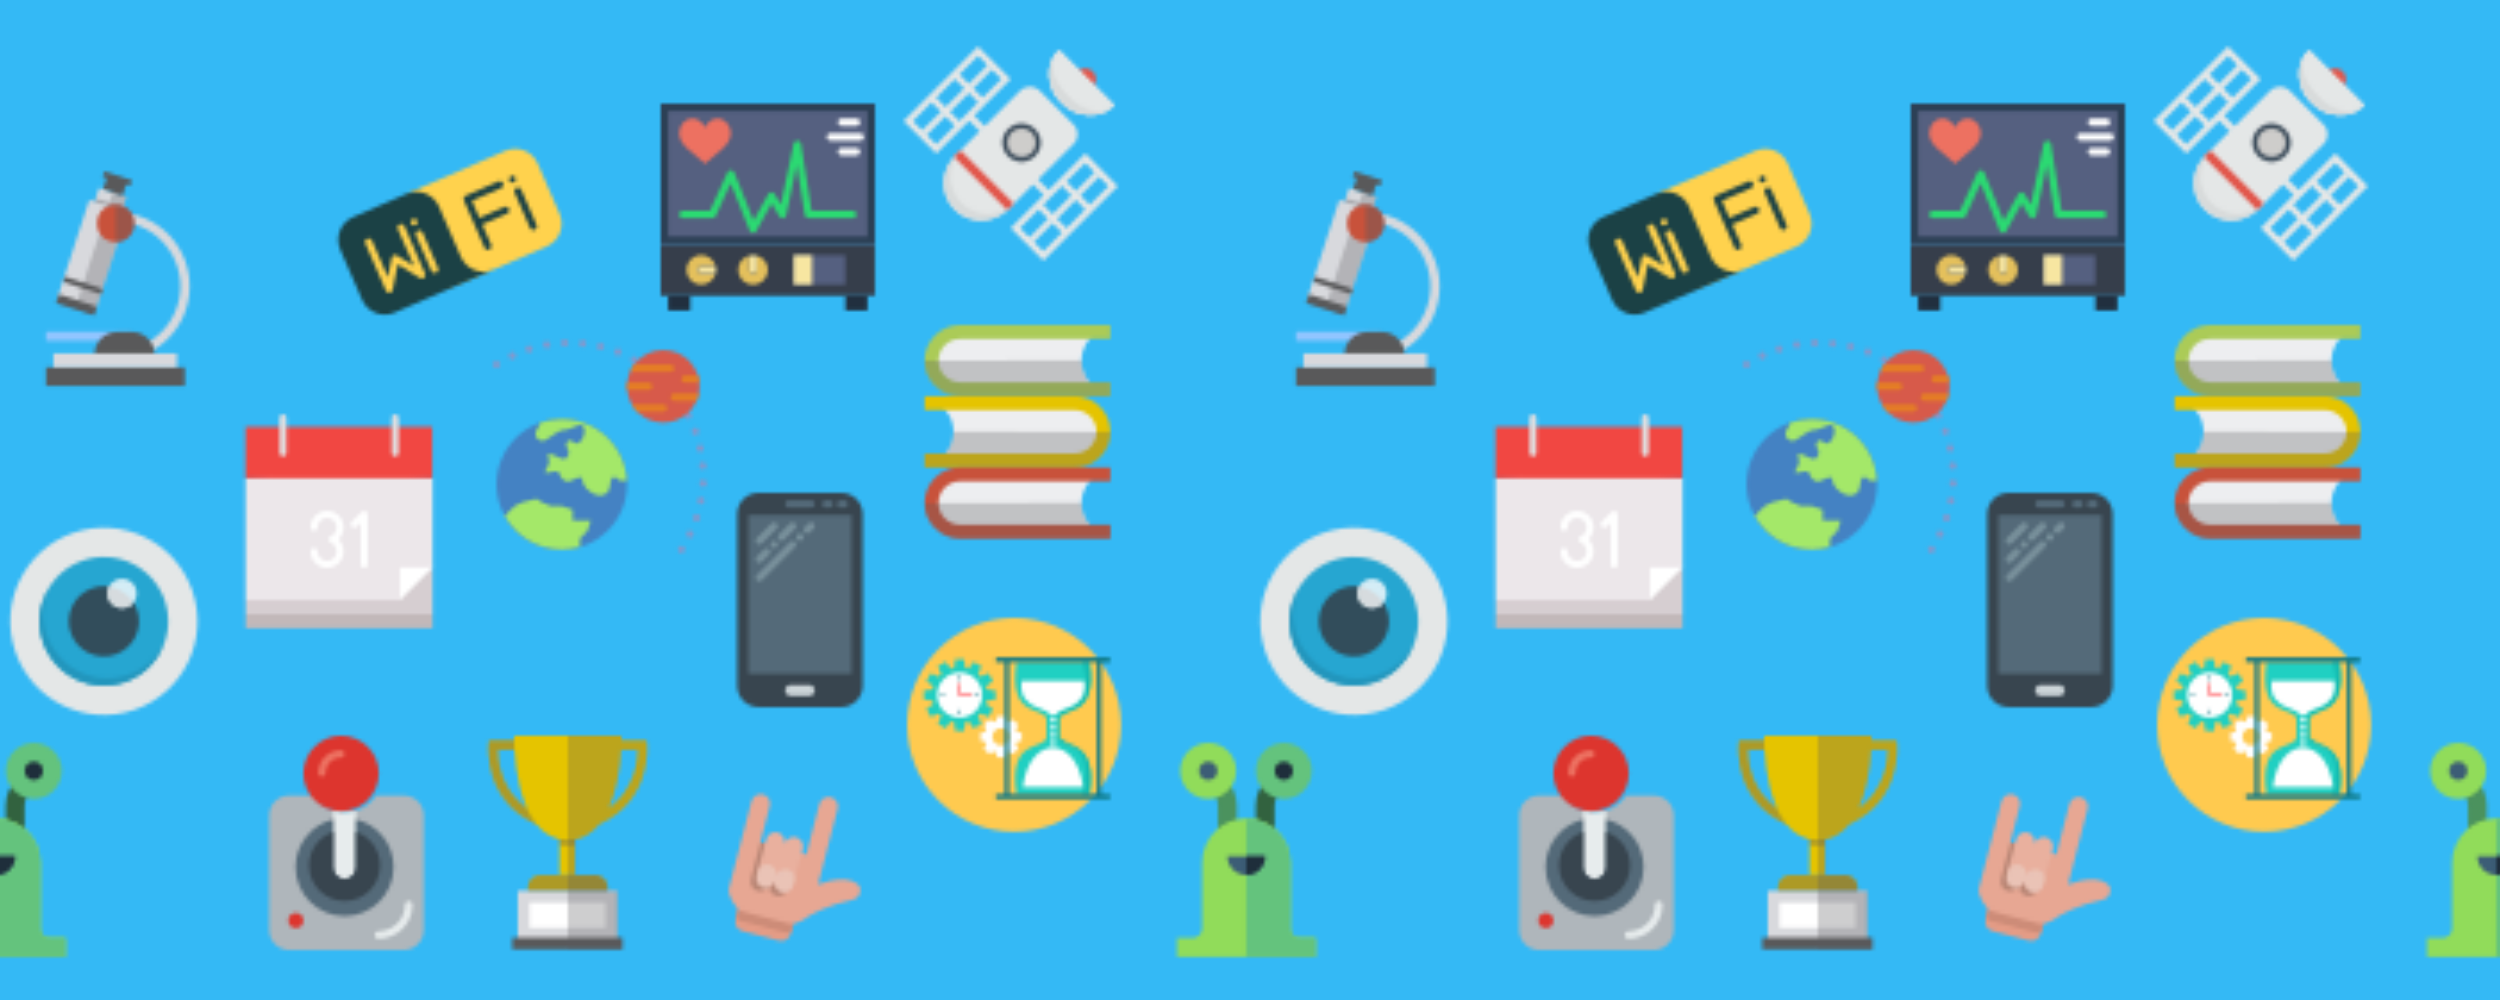 <svg xmlns="http://www.w3.org/2000/svg" xmlns:xlink="http://www.w3.org/1999/xlink" xmlns:fi="http://pattern.flaticon.com/" x="0" y="0" width="700" height="280" viewBox="0 0 700 280"><rect x="0px" y="0px" width="100%" height="100%" opacity="1" fill="#34b9f5"/><defs><g transform="matrix(0.108 -0.047 0.047 0.108 86.304 49.271)" id="L1_0"><path d="M453.268,132.198h-256v244.622l117.464,2.981h138.536c32.438,0,58.732-26.294,58.732-58.732V190.93  C512,158.492,485.706,132.198,453.268,132.198z" fill="#ffd24d"/><g><path d="M314.732,379.802h-256C26.294,379.802,0,353.508,0,321.07V190.93   c0-32.438,26.294-58.732,58.732-58.732h138.536c32.438,0,58.732,26.294,58.732,58.732V321.07   C256,353.508,282.294,379.802,314.732,379.802z" fill="#1b4145"/><path d="M409.21,192.361l-84.431,0.013c-4.713,0.001-8.532,3.821-8.532,8.533v122.753   c0,4.714,3.82,8.533,8.533,8.533c4.714,0,8.533-3.82,8.533-8.533V270.81l64.526-0.041c4.713-0.003,8.531-3.825,8.528-8.539   c-0.003-4.712-3.822-8.528-8.533-8.528c-0.006,0-64.52,0.041-64.52,0.041V209.44l75.899-0.011c4.714-0.001,8.533-3.822,8.532-8.534   C417.743,196.18,413.922,192.36,409.21,192.361z" fill="#1b4145"/><path d="M442.747,332.192c-4.714,0-8.533-3.82-8.533-8.533v-91.733c0-4.714,3.82-8.533,8.533-8.533   s8.533,3.82,8.533,8.533v91.733C451.28,328.372,447.46,332.192,442.747,332.192z" fill="#1b4145"/><circle cx="442" cy="201" r="8" fill="#1b4145"/></g><g><path d="M187.053,332.192c-4.713,0-8.533-3.82-8.533-8.533v-91.733c0-4.714,3.821-8.533,8.533-8.533   c4.713,0,8.533,3.82,8.533,8.533v91.733C195.586,328.372,191.766,332.192,187.053,332.192z" fill="#ffd24d"/><circle cx="187" cy="201" r="8" fill="#ffd24d"/><path d="M69.086,332.192c-0.844,0-1.696-0.125-2.534-0.386c-3.568-1.11-6-4.412-6-8.149V201.24   c0-4.714,3.821-8.533,8.533-8.533c4.713,0,8.533,3.82,8.533,8.533v94.975l26.586-38.618c1.591-2.311,4.217-3.692,7.022-3.694   c2.809,0,5.434,1.377,7.028,3.684l26.728,38.7v-95.391c0-4.714,3.821-8.533,8.533-8.533c4.713,0,8.533,3.82,8.533,8.533v122.763   c0,3.734-2.428,7.036-5.994,8.146c-3.568,1.113-7.44-0.224-9.562-3.297l-35.249-51.04l-35.13,51.03   C74.493,330.853,71.84,332.192,69.086,332.192z" fill="#ffd24d"/></g></g><g transform="matrix(0.117 0 0 0.117 65 116)" id="L1_4"><path d="M32.175,478.426 32.175,512 479.825,512 479.825,478.426 256,444.852z" fill="#c2b8b9"/><path d="M32.175,444.852 32.175,478.426 479.825,478.426 479.825,366.514z" fill="#d6ced1"/><path d="M479.825,153.88 479.825,366.514 423.869,388.896 401.486,444.852 32.175,444.852   32.175,153.88 256,120.306z" fill="#ece7ea"/><rect x="32px" y="30px" width="447px" height="123px" fill="#f14742"/><g><path d="M315.966,367.633c-4.635,0-8.393-3.757-8.393-8.393v-99.484l-9.621,9.621   c-3.278,3.277-8.593,3.277-11.869,0c-3.278-3.279-3.278-8.593,0-11.871l23.949-23.948c2.401-2.402,6.012-3.117,9.147-1.819   c3.137,1.298,5.182,4.36,5.182,7.754V359.24C324.36,363.876,320.603,367.633,315.966,367.633z" fill="#ffffff"/><path d="M227.238,367.633c-21.835,0-39.599-17.764-39.599-39.599c0-4.637,3.758-8.393,8.393-8.393   s8.393,3.757,8.393,8.393c0,12.578,10.233,22.812,22.812,22.812c12.578,0,22.811-10.234,22.811-22.812   c0-9.121-5.415-17.349-13.798-20.96c-3.079-1.326-5.073-4.357-5.073-7.709s1.994-6.382,5.073-7.709   c8.381-3.611,13.798-11.838,13.798-20.96c0-12.578-10.233-22.812-22.811-22.812c-12.579,0-22.812,10.234-22.812,22.812   c0,4.637-3.758,8.393-8.393,8.393s-8.393-3.757-8.393-8.393c0-21.835,17.764-39.599,39.599-39.599   c21.834,0,39.598,17.764,39.598,39.599c0,11.041-4.572,21.328-12.272,28.668c7.701,7.34,12.272,17.626,12.272,28.668   C266.838,349.869,249.074,367.633,227.238,367.633z" fill="#ffffff"/></g><g><path d="M390.295,100.721c-4.635,0-8.393-3.757-8.393-8.393V8.393c0-4.637,3.758-8.393,8.393-8.393   c4.635,0,8.393,3.757,8.393,8.393v83.934C398.689,96.964,394.931,100.721,390.295,100.721z" fill="#e1dfe0"/><path d="M121.705,100.721c-4.635,0-8.393-3.757-8.393-8.393V8.393c0-4.637,3.758-8.393,8.393-8.393   c4.635,0,8.393,3.757,8.393,8.393v83.934C130.098,96.964,126.34,100.721,121.705,100.721z" fill="#e1dfe0"/></g><path d="M479.825,366.514 401.486,444.852 401.486,366.514z" fill="#ffffff"/></g><g transform="matrix(0.117 0 0 0.117 254 173)" id="L1_10"><path d="M256,0c141.385,0,256,114.615,256,256S397.385,512,256,512S0,397.385,0,256S114.615,0,256,0z" fill="#ffca4f"/><path d="M261.739,106.253c-20.656,138.295,67.516,103.485,71.873,136.858v42.175  c-4.357,33.375-92.529-1.435-71.873,136.861h87.364h87.367c20.654-138.295-67.521-103.485-71.873-136.861v-42.175  c4.352-33.372,92.526,1.437,71.873-136.858h-87.367H261.739z" fill="#20d0c2"/><path d="M364.6,261.364v-18.253c4.352-33.372,92.526,1.437,71.873-136.858h-17.815  c0,0,36.483,94.182-39.12,114.033c-20.318,5.335-18.204,19.759-18.188,41.079v0.926c-0.042,21.115-2.007,35.773,18.188,41.071  c75.603,19.851,39.12,118.785,39.12,118.785h17.815c20.654-138.295-67.521-108.236-71.873-141.611V262.29V261.364z" fill="#15bdb1"/><g><path d="M274.033,150.833c-2.597,25.291,0.698,39.146,20.055,54.296   c14.739,11.539,36.536,12.189,48.992,26.631c4.018,2.982,8.032,2.841,12.05,0c12.457-14.442,34.251-15.093,48.992-26.634   c19.358-15.15,22.65-29.005,20.053-54.296H274.033V150.833z M349.368,238.541L349.368,238.541c3.447,0,6.243,2.796,6.243,6.243   c0,3.447-2.796,6.24-6.243,6.24s-6.24-2.796-6.24-6.24C343.128,241.337,345.924,238.541,349.368,238.541z M349.368,293.003   L349.368,293.003c3.447,0,6.243,2.796,6.243,6.243c0,3.444-2.796,6.24-6.243,6.24s-6.24-2.796-6.24-6.24   C343.128,295.799,345.924,293.003,349.368,293.003z M349.368,274.849L349.368,274.849c3.447,0,6.243,2.796,6.243,6.24   c0,3.447-2.796,6.243-6.243,6.243s-6.24-2.796-6.24-6.243S345.924,274.849,349.368,274.849z M349.368,256.695L349.368,256.695   c3.447,0,6.243,2.796,6.243,6.24c0,3.447-2.796,6.243-6.243,6.243s-6.24-2.793-6.24-6.243   C343.128,259.489,345.924,256.695,349.368,256.695z M276.971,404.835L276.971,404.835h144.268   C405.33,279.875,292.67,278.524,276.971,404.835z" fill="#ffffff"/><path d="M236.501,246.458c2.445,0.75,4.787,1.726,7.006,2.906l9.333-6.479l13.729,13.729l-6.481,9.333   c1.18,2.219,2.156,4.564,2.906,7.006l11.177,2.014v19.413l-11.177,2.014c-0.75,2.445-1.726,4.787-2.909,7.009l6.481,9.33   l-13.729,13.726l-9.33-6.481c-2.222,1.183-4.564,2.159-7.009,2.909l-2.014,11.177h-19.413l-2.014-11.177   c-2.445-0.748-4.787-1.726-7.009-2.909l-9.33,6.479l-13.726-13.726l6.481-9.33c-1.18-2.222-2.159-4.564-2.906-7.011l-11.177-2.014   v-19.415l11.177-2.014c0.748-2.445,1.726-4.79,2.906-7.009l-6.481-9.33l13.726-13.729l9.33,6.481   c2.222-1.18,4.564-2.156,7.009-2.906l2.014-11.177h19.413l2.014,11.177L236.501,246.458z M224.778,263.937L224.778,263.937   c-11.452,0-20.735,9.283-20.735,20.735c0,11.452,9.283,20.735,20.735,20.735s20.735-9.283,20.735-20.735   C245.513,273.223,236.23,263.937,224.778,263.937z" fill="#ffffff"/></g><path d="M138.804,119.543c2.799,0.559,5.537,1.296,8.197,2.193l12.284-16.475l18.508,10.686l-8.134,18.891  c2.119,1.868,4.123,3.872,5.991,5.991l18.891-8.131l10.686,18.505l-16.472,12.284c0.897,2.66,1.634,5.398,2.193,8.2l20.41,2.4v21.37  l-20.41,2.4c-0.559,2.801-1.293,5.54-2.193,8.2l16.472,12.281l-10.686,18.508l-18.891-8.134c-1.868,2.122-3.872,4.123-5.991,5.991  l8.131,18.891l-18.505,10.686l-12.284-16.475c-2.66,0.897-5.396,1.634-8.197,2.193l-2.4,20.412h-21.37l-2.4-20.41  c-2.801-0.559-5.54-1.296-8.2-2.195l-12.281,16.472l-18.505-10.686l8.131-18.891c-2.122-1.868-4.123-3.869-5.991-5.994  l-18.891,8.134l-10.686-18.505l16.475-12.284c-0.897-2.66-1.634-5.396-2.193-8.197l-20.412-2.403v-21.367l20.41-2.403  c0.559-2.801,1.296-5.537,2.195-8.2L46.215,151.2l10.686-18.508l18.891,8.134c1.868-2.119,3.869-4.123,5.994-5.991l-8.134-18.891  l18.505-10.686l12.284,16.475c2.66-0.897,5.396-1.634,8.197-2.193l2.403-20.412h21.367l2.403,20.412L138.804,119.543z   M125.718,140.68L125.718,140.68c-24.349,0-44.09,19.741-44.09,44.09s19.741,44.09,44.09,44.09s44.09-19.741,44.09-44.09  S150.067,140.68,125.718,140.68z" fill="#20d0c2"/><path d="M125.718,130.707c29.858,0,54.063,24.208,54.063,54.063c0,29.86-24.208,54.063-54.063,54.063  c-29.86,0-54.063-24.202-54.063-54.063C71.655,154.912,95.858,130.707,125.718,130.707z" fill="#ffffff"/><path d="M79.01,182.978h11.2v3.586H79.008l0.003-3.588V182.978z M172.423,186.564L172.423,186.564H161.22  v-3.586h11.203V186.564z M123.921,231.478L123.921,231.478v-11.2h3.586v11.203L123.921,231.478z M127.507,138.064L127.507,138.064  v11.203h-3.586v-11.203H127.507z" fill="#0e7886"/><path d="M125.671,155.904c1.393,0,2.531,1.141,2.531,2.534v24.617h24.617c1.395,0,2.534,1.138,2.534,2.534  c0,1.395-1.141,2.534-2.534,2.534h-27.148v-2.534h-2.536V158.44c0-1.395,1.141-2.534,2.536-2.534V155.904z" fill="#ff5b61"/><path d="M212.547,94.641H485.66v11.612h-21.207v315.891h21.207v11.612H212.547v-11.612h21.207V106.253   h-21.207V94.641z M454.116,106.253L454.116,106.253H244.089v315.891h210.027V106.253z" fill="#0e7886"/></g><g transform="matrix(0.13 0 0 0.13 129 206)" id="L1_11"><path d="M170.3,193.523c-63.212-24.946-89.854-71.038-101.074-105.311  c-12.078-36.895-9.286-67.745-9.161-69.04l0.871-9.041h74.375v20H79.726c0.099,10.976,1.485,30.743,8.742,52.572  c14.479,43.552,44.482,74.578,89.174,92.216L170.3,193.523z" fill="#e5c400"/><path d="M170.3,193.523c-63.212-24.946-89.854-71.038-101.074-105.311  c-12.078-36.895-9.286-67.745-9.161-69.04l0.871-9.041h74.375v20H79.726c0.099,10.976,1.485,30.743,8.742,52.572  c14.479,43.552,44.482,74.578,89.174,92.216L170.3,193.523z" opacity="0.4" fill="#5b5b5f"/><rect x="213px" y="214px" width="33px" height="85px" fill="#e5c400"/><path d="M316.344,334.479H144.897v-7.395c0-14.8,11.998-26.798,26.798-26.798h117.851  c14.8,0,26.798,11.998,26.798,26.798L316.344,334.479L316.344,334.479z" fill="#e5c400"/><rect x="123px" y="334px" width="214px" height="105px" fill="#d8d9dd"/><rect x="148px" y="359px" width="164px" height="55px" fill="#ffffff"/><rect x="111px" y="435px" width="237px" height="25px" fill="#59595a"/><rect x="213px" y="214px" width="33px" height="22px" opacity="0.4" fill="#5b5b5f"/><path d="M401.176,19.173l-0.871-9.041h-54.179c0.072-3.485,0.11-6.874,0.11-10.132  C298.438,0,230.62,0,230.62,0s-67.818,0-115.615,0c0,77.692,19.344,224.599,115.615,224.599c29.033,0,51.06-13.373,67.68-34.167  c57.929-25.52,82.942-69.313,93.715-102.22C404.093,51.318,401.301,20.468,401.176,19.173z M373.008,81.99  c-10.267,31.362-28.544,56.266-54.516,74.405c17.133-38.413,24.48-86.494,26.832-126.264h36.21  C381.449,40.945,380.101,60.323,373.008,81.99z" fill="#e5c400"/><path d="M316.344,334.479H144.897v-7.395  c0-14.8,11.998-26.798,26.798-26.798h117.851c14.8,0,26.798,11.998,26.798,26.798L316.344,334.479L316.344,334.479z" opacity="0.4" fill="#5b5b5f"/><path d="M401.176,19.173l-0.871-9.041h-54.179  c0.072-3.485,0.11-6.874,0.11-10.132C298.438,0,230.62,0,230.62,0v461.241h118.815v-25.675h-11.423V334.479h-21.669v-7.395  c0-14.8-11.998-26.798-26.798-26.798h-41.963v-77.32c20.863-4.153,37.5-15.997,50.717-32.533  c57.929-25.52,82.942-69.313,93.715-102.22C404.093,51.318,401.301,20.468,401.176,19.173z M373.008,81.99  c-10.267,31.362-28.544,56.266-54.516,74.405c17.133-38.413,24.48-86.494,26.832-126.264h36.21  C381.449,40.945,380.101,60.323,373.008,81.99z" opacity="0.3" fill="#5b5b5f"/></g><g transform="matrix(0.13 0 0 0.13 3 48)" id="L1_12"><path d="M226.02,407.014v-20c76.93,0,139.517-62.587,139.517-139.516c0-76.93-62.587-139.517-139.517-139.517  v-20c87.958,0,159.517,71.559,159.517,159.517C385.536,335.455,313.979,407.014,226.02,407.014z" fill="#d8d9dd"/><rect x="76px" y="345px" width="183px" height="20px" fill="#90c5ff"/><path d="M261.033,345.68h-31.606c-27.112,0-49.091,21.979-49.091,49.091l0,0h129.788l0,0  C310.124,367.659,288.145,345.68,261.033,345.68z" fill="#59595a"/><path d="M239.725,84.253 249.365,54.557 190.354,35.403 180.715,65.1 169.104,61.331 100.135,273.822   182.367,300.513 251.337,88.021z" fill="#d8d9dd"/><rect x="98px" y="277px" width="86px" height="20px" transform="matrix(-0.951 -0.309 0.309 -0.951 186.981 603.937)" fill="#59595a"/><rect x="111px" y="239px" width="86px" height="12px" transform="matrix(-0.951 -0.309 0.309 -0.951 226.513 526.242)" fill="#59595a"/><path d="M260.855,19.153 201.845,0 198.141,11.414 206.843,14.239 199.057,38.228 240.661,51.732   248.447,27.743 257.151,30.567z" fill="#59595a"/><path d="M239.725,84.253 249.365,54.557 240.661,51.732   248.768,26.755 257.471,29.579 260.535,20.142 231.029,10.565 138.699,295.032 179.813,308.377 182.367,300.512 182.367,300.513   251.337,88.021z" opacity="0.3" fill="#5b5b5f"/><rect x="180px" y="66px" width="62px" height="8px" transform="matrix(-0.951 -0.309 0.309 -0.951 390.849 203.321)" opacity="0.4" fill="#5b5b5f"/><rect x="76px" y="422px" width="299px" height="40px" fill="#59595a"/><rect x="92px" y="392px" width="266px" height="30px" fill="#d8d9dd"/><circle cx="226" cy="112" r="40" fill="#c8523b"/><path d="M226.02,71.639v80.988c22.364,0,40.494-18.13,40.494-40.494  C266.515,89.769,248.384,71.639,226.02,71.639z" opacity="0.4" fill="#5b5b5f"/></g><g transform="matrix(0.13 0 0 0.13 255 91)" id="L1_13"><path d="M92.122,230c0,25.529-13.223,47.971-33.193,60.848c0,0,272.328,0,297.606,0  s59.403-17.19,59.403-60.848s-34.125-60.848-59.403-60.848s-297.606,0-297.606,0C78.899,182.029,92.122,204.471,92.122,230z" fill="#edeef0"/><path d="M29.873,153.333h323.586c42.275,0,76.668,34.393,76.668,76.667c0,42.276-34.393,76.667-76.668,76.667  H29.873v-29.816h323.586c25.835,0,46.852-21.016,46.852-46.851c0-25.833-21.018-46.851-46.852-46.851H29.873V153.333z" fill="#e5c400"/><path d="M92.122,230c0,17.877-6.501,34.226-17.245,46.851H29.873  v29.816h323.586c42.275,0,76.668-34.391,76.668-76.667L92.122,230L92.122,230z" opacity="0.3" fill="#5b5b5f"/><path d="M367.878,383.333c0,25.529,13.223,47.971,33.193,60.848c0,0-272.328,0-297.606,0  s-59.403-17.19-59.403-60.848s34.125-60.848,59.403-60.848s297.606,0,297.606,0C381.102,335.363,367.878,357.804,367.878,383.333z" fill="#edeef0"/><path d="M430.128,306.667H106.541c-42.275,0-76.668,34.393-76.668,76.667  c0,42.276,34.393,76.667,76.668,76.667h323.586v-29.816H106.541c-25.835,0-46.852-21.016-46.852-46.851  c0-25.833,21.018-46.851,46.852-46.851h323.586V306.667z" fill="#c8523b"/><path d="M367.878,383.333c0,17.877,6.501,34.226,17.245,46.851h45.004  V460H106.541c-42.275,0-76.668-34.391-76.668-76.667H367.878z" opacity="0.3" fill="#5b5b5f"/><path d="M367.878,76.667c0,25.529,13.223,47.971,33.193,60.848c0,0-272.328,0-297.606,0  s-59.403-17.19-59.403-60.848s34.125-60.848,59.403-60.848s297.606,0,297.606,0C381.102,28.696,367.878,51.137,367.878,76.667z" fill="#edeef0"/><path d="M430.128,0H106.541C64.266,0,29.873,34.393,29.873,76.666c0,42.276,34.393,76.667,76.668,76.667  h323.586v-29.816H106.541c-25.835,0-46.852-21.016-46.852-46.851c0-25.833,21.018-46.851,46.852-46.851h323.586V0z" fill="#abcb57"/><path d="M367.878,76.667c0,17.877,6.501,34.226,17.245,46.851h45.004  v29.816H106.541c-42.275,0-76.668-34.391-76.668-76.667H367.878z" opacity="0.3" fill="#5b5b5f"/></g><g transform="matrix(0.147 0.038 -0.038 0.147 208.858 217.071)" id="L1_14"><path d="M153.148,218.771v43.772c0,9.661-7.841,17.502-17.502,17.502H65.64   c-9.661,0-17.502-7.841-17.502-17.502v-43.772H153.148z" fill="#e49c86"/><path d="M48.138,259.83c3.185,1.663,6.222,2.695,8.821,2.695h87.57c2.538,0,5.513-0.831,8.62-2.17v-32.833   H48.138V259.83z" fill="#cd8c78"/><path d="M255.796,147.942c0,0-13.931-19.217-55.612,0.954c-5.784,3.588-13.59,8.252-20.915,12.811V17.484   c0-9.661-7.578-17.484-17.3-17.484c-9.696,0-17.572,7.832-17.572,17.484v96.391H56.819V43.842c0-9.652-7.596-17.467-17.318-17.467   c-9.696,0-17.572,7.823-17.572,17.467v166.345c0,12.286,22.595,34.837,35.021,34.837h87.57c9.355,0,24.45-10.58,31.354-21.055   c5.128-5.557,28.292-28.974,73.612-51.823C257.747,167.255,260.565,156.422,255.796,147.942z" fill="#e7a793"/><path d="M56.889,113.7h70.007l0.123,69.683c0,9.932-7.85,17.965-17.563,17.965s-17.563-8.033-17.563-17.965   c0,9.932-7.858,17.965-17.563,17.965s-17.572-8.033-17.572-17.965C56.758,183.383,56.889,113.7,56.889,113.7z" fill="#ba8776"/><path d="M118.119,87.509c-9.67,0-17.51,8.077-17.51,18.044c0-9.976-7.841-18.044-17.51-18.044   c-9.678,0-17.51,8.077-17.51,18.044v60.171c0,9.976,7.832,18.044,17.51,18.044c9.661,0,17.519-8.068,17.519-18.044   c0,9.976,7.841,18.044,17.51,18.044c9.661,0,17.51-8.068,17.51-18.044v-60.171C135.629,95.586,127.797,87.509,118.119,87.509z" fill="#e9b09e"/><path d="M118.145,148.765c-9.661,0-17.502,7.841-17.502,17.502c0-9.661-7.841-17.502-17.502-17.502   s-17.502,7.841-17.502,17.502v8.751c0,9.661,7.841,17.502,17.502,17.502s17.502-7.841,17.502-17.502   c0,9.661,7.841,17.502,17.502,17.502s17.502-7.841,17.502-17.502v-8.751C135.647,156.605,127.814,148.765,118.145,148.765z" fill="#eac3b6"/></g><g transform="matrix(0.177 -0.061 0.061 0.177 -4.237 157.734)" id="L1_15"><path d="M140.014,0c77.331,0,140.014,62.682,140.014,140.014c0,77.323-62.682,140.014-140.014,140.014   S0,217.336,0,140.014C0,62.682,62.682,0,140.014,0z" fill="#e4e7e7"/><path d="M140.014,43.746c53.161,0,96.259,43.098,96.259,96.259c0,53.153-43.098,96.259-96.259,96.259   s-96.259-43.107-96.259-96.259C43.754,86.843,86.852,43.746,140.014,43.746z" fill="#26a6d1"/><path d="M140.014,87.5c28.992,0,52.505,23.505,52.505,52.505s-23.514,52.505-52.505,52.505   s-52.505-23.505-52.505-52.505S111.022,87.5,140.014,87.5z" fill="#324d5b"/><path d="M179.393,87.5c12.085,0,21.877,9.792,21.877,21.877s-9.792,21.877-21.877,21.877   c-12.085,0-21.877-9.792-21.877-21.877S167.308,87.5,179.393,87.5z" fill="#d4edf6"/><path d="M191.04,127.841c-3.544-14.911-13.406-27.355-26.655-34.312c-4.209,3.982-6.869,9.591-6.869,15.848   c0,12.085,9.792,21.877,21.877,21.877C183.689,131.254,187.662,129.976,191.04,127.841z" fill="#d6dbde"/><path d="M148.765,227.513c-53.161,0-96.259-43.107-96.259-96.259c0-24.354,9.118-46.528,24.03-63.479   c-20.057,17.642-32.781,43.422-32.781,72.23c0,53.153,43.098,96.259,96.259,96.259c28.808,0,54.588-12.724,72.23-32.781   C195.284,218.395,173.118,227.513,148.765,227.513z" fill="#2296bd"/></g><g transform="matrix(1.034 0 0 1.034 194 138)" id="L1_16"><path d="M40.257,58H17.743C14.571,58,12,55.429,12,52.257V5.743C12,2.571,14.571,0,17.743,0h22.514  C43.429,0,46,2.571,46,5.743v46.514C46,55.429,43.429,58,40.257,58z" fill="#38454f"/><rect x="15px" y="6px" width="28px" height="43px" fill="#546a79"/><g><path d="M18,14c0.256,0,0.512-0.098,0.707-0.293l4-4c0.391-0.391,0.391-1.023,0-1.414s-1.023-0.391-1.414,0   l-4,4c-0.391,0.391-0.391,1.023,0,1.414C17.488,13.902,17.744,14,18,14z" fill="#78909b"/><path d="M18,19c0.256,0,0.512-0.098,0.707-0.293l2-2c0.391-0.391,0.391-1.023,0-1.414s-1.023-0.391-1.414,0   l-2,2c-0.391,0.391-0.391,1.023,0,1.414C17.488,18.902,17.744,19,18,19z" fill="#78909b"/><path d="M21.29,13.29C21.109,13.479,21,13.729,21,14c0,0.26,0.109,0.52,0.29,0.71   C21.479,14.89,21.74,15,22,15s0.52-0.11,0.71-0.29C22.89,14.52,23,14.26,23,14s-0.11-0.521-0.29-0.71   C22.33,12.92,21.66,12.92,21.29,13.29z" fill="#78909b"/><path d="M23.293,12.707C23.488,12.902,23.744,13,24,13s0.512-0.098,0.707-0.293l3-3   c0.391-0.391,0.391-1.023,0-1.414s-1.023-0.391-1.414,0l-3,3C22.902,11.684,22.902,12.316,23.293,12.707z" fill="#78909b"/><path d="M26.293,13.293l-9,9c-0.391,0.391-0.391,1.023,0,1.414C17.488,23.902,17.744,24,18,24   s0.512-0.098,0.707-0.293l9-9c0.391-0.391,0.391-1.023,0-1.414S26.684,12.902,26.293,13.293z" fill="#78909b"/><path d="M28.29,11.29C28.109,11.479,28,11.74,28,12s0.109,0.52,0.29,0.71C28.479,12.89,28.74,13,29,13   s0.52-0.11,0.71-0.29C29.89,12.52,30,12.26,30,12s-0.11-0.521-0.29-0.71C29.34,10.92,28.66,10.92,28.29,11.29z" fill="#78909b"/><path d="M32.707,8.293c-0.391-0.391-1.023-0.391-1.414,0l-1,1c-0.391,0.391-0.391,1.023,0,1.414   C30.488,10.902,30.744,11,31,11s0.512-0.098,0.707-0.293l1-1C33.098,9.316,33.098,8.684,32.707,8.293z" fill="#78909b"/></g><path d="M32,4h-6c-0.553,0-1-0.447-1-1s0.447-1,1-1h6c0.553,0,1,0.447,1,1S32.553,4,32,4z" fill="#546a79"/><path d="M41,4h-1c-0.553,0-1-0.447-1-1s0.447-1,1-1h1c0.553,0,1,0.447,1,1S41.553,4,41,4z" fill="#546a79"/><path d="M37,4h-1c-0.553,0-1-0.447-1-1s0.447-1,1-1h1c0.553,0,1,0.447,1,1S37.553,4,37,4z" fill="#546a79"/><path d="M31.5,55h-5c-0.825,0-1.5-0.675-1.5-1.5l0,0c0-0.825,0.675-1.5,1.5-1.5h5c0.825,0,1.5,0.675,1.5,1.5  l0,0C33,54.325,32.325,55,31.5,55z" fill="#cbd4d8"/></g><g transform="matrix(1.056 0 0 1.056 67 206)" id="L1_17"><path d="M43.598,15.837h-6.271H36.35c-1.826,2.707-4.921,4.488-8.432,4.488s-6.606-1.781-8.432-4.488h-0.976  H13.24c-2.939,0-5.321,2.382-5.321,5.321v30.358c0,2.939,2.382,5.321,5.321,5.321h30.358c2.939,0,5.321-2.382,5.321-5.321V21.158  C48.919,18.219,46.536,15.837,43.598,15.837z" fill="#afb6bb"/><path d="M27.919,20.326c-1.044,0-2.052-0.159-3-0.451V35c0,1.657,1.343,3,3,3s3-1.343,3-3V19.874  C29.97,20.167,28.963,20.326,27.919,20.326z" fill="#e7eced"/><circle cx="15" cy="49" r="2" fill="#dd352e"/><path d="M36.919,52.837  c4.422,0,8-3.578,8-8" fill="none" stroke="#e7eced" stroke-linecap="round" stroke-width="2"/><path d="M30.919,22.199V35c0,1.657-1.343,3-3,3s-3-1.343-3-3V22.199c-5.731,1.356-10,6.493-10,12.638  c0,7.18,5.82,13,13,13s13-5.82,13-13C40.919,28.692,36.649,23.555,30.919,22.199z" fill="#546a79"/><path d="M30.919,25.496V35c0,1.657-1.343,3-3,3s-3-1.343-3-3v-9.504C21.19,26.75,18.5,30.267,18.5,34.419  c0,5.202,4.217,9.419,9.419,9.419c5.202,0,9.419-4.217,9.419-9.419C37.337,30.267,34.648,26.75,30.919,25.496z" fill="#38454f"/><circle cx="27" cy="10" r="10" fill="#dd352e"/><path d="M21.919,10.837c-0.552,0-1-0.447-1-1c0-3.309,2.691-6,6-6c0.552,0,1,0.447,1,1s-0.448,1-1,1  c-2.206,0-4,1.794-4,4C22.919,10.39,22.471,10.837,21.919,10.837z" fill="#ed7161"/></g><g transform="matrix(1.034 0 0 1.034 185 28)" id="L1_18"><rect x="0px" y="39px" width="58px" height="14px" fill="#363e4b"/><rect x="0px" y="1px" width="58px" height="38px" fill="#556080"/><path d="M56,3v34H2V3H56 M58,1H0v38h58V1L58,1z" fill="#2c4055"/><path d="M25,36c-0.021,0-0.042-0.001-0.063-0.002c-0.385-0.024-0.722-0.269-0.865-0.627l-5.13-12.825   l-4.031,8.868C14.748,31.771,14.393,32,14,32H6c-0.553,0-1-0.447-1-1s0.447-1,1-1h7.356l4.733-10.414   c0.165-0.364,0.526-0.576,0.934-0.586c0.4,0.01,0.756,0.257,0.905,0.629l5.219,13.047l3.979-7.161   c0.174-0.313,0.501-0.509,0.859-0.515c0.349-0.002,0.69,0.182,0.874,0.488l1.688,2.837l3.474-16.531C36.119,11.33,36.528,11,37,11   c0.008,0,0.017,0,0.025,0c0.482,0.013,0.887,0.367,0.962,0.844L40.854,30H52c0.553,0,1,0.447,1,1s-0.447,1-1,1H40   c-0.492,0-0.911-0.358-0.987-0.844L36.86,17.527l-2.882,13.717c-0.085,0.402-0.408,0.713-0.814,0.78   c-0.402,0.064-0.813-0.121-1.023-0.475l-2.11-3.545l-4.156,7.48C25.697,35.805,25.361,36,25,36z" fill="#2bda72"/><rect x="36px" y="42px" width="14px" height="8px" fill="#556080"/><rect x="36px" y="42px" width="5px" height="8px" fill="#f7e6a1"/><path d="M10,46c0-0.553,0.447-1,1-1h3.859c-0.446-1.722-1.997-3-3.859-3c-2.209,0-4,1.791-4,4   c0,2.209,1.791,4,4,4c1.862,0,3.412-1.278,3.859-3H11C10.447,47,10,46.553,10,46z" fill="#e4c05c"/><path d="M14.859,45H11c-0.553,0-1,0.447-1,1s0.447,1,1,1h3.859C14.942,46.679,15,46.347,15,46   S14.942,45.321,14.859,45z" fill="#f7e6a1"/><path d="M27.828,43.172c-0.524-0.524-1.16-0.856-1.828-1.028V46c0,0.553-0.447,1-1,1s-1-0.447-1-1v-3.857   c-0.669,0.173-1.305,0.505-1.828,1.028c-1.562,1.562-1.562,4.095,0,5.657c1.562,1.562,4.095,1.562,5.657,0   C29.391,47.266,29.391,44.734,27.828,43.172z" fill="#e4c05c"/><path d="M25,47c0.553,0,1-0.447,1-1v-3.857c-0.657-0.17-1.343-0.17-2,0V46C24,46.553,24.447,47,25,47z" fill="#f7e6a1"/><rect x="2px" y="53px" width="6px" height="4px" fill="#212f3f"/><rect x="50px" y="53px" width="6px" height="4px" fill="#212f3f"/><path d="M12,7.45C12.565,6.176,13.814,5,15.315,5c2.023,0,3.479,1.646,3.662,3.607   c0,0,0.099,0.487-0.119,1.363c-0.296,1.194-0.993,2.254-1.931,3.063l-4.859,4.158c-0.04,0.034-0.098,0.034-0.138,0l-4.859-4.158   c-0.939-0.809-1.635-1.87-1.931-3.063C4.924,9.094,5.022,8.607,5.022,8.607C5.206,6.646,6.662,5,8.685,5   C10.186,5,11.435,6.176,12,7.45z" fill="#ed7161"/><path d="M53,7h-4c-0.553,0-1-0.447-1-1s0.447-1,1-1h4c0.553,0,1,0.447,1,1S53.553,7,53,7z" fill="#ffffff"/><path d="M54,11h-8c-0.553,0-1-0.447-1-1s0.447-1,1-1h8c0.553,0,1,0.447,1,1S54.553,11,54,11z" fill="#ffffff"/><path d="M53,15h-4c-0.553,0-1-0.447-1-1s0.447-1,1-1h4c0.553,0,1,0.447,1,1S53.553,15,53,15z" fill="#ffffff"/></g><g transform="matrix(0.117 0 0 0.117 319 208)" id="L1_19"><path d="M233.412,376.471h-45.176V150.588c0-24.91-20.266-45.176-45.176-45.176V60.235  c49.821,0,90.353,40.532,90.353,90.353V376.471z" fill="#4b925e"/><path d="M323.765,376.471h-45.176V150.588c0-49.821,40.532-90.353,90.353-90.353v45.176  c-24.91,0-45.176,20.266-45.176,45.176V376.471z" fill="#32623f"/><circle cx="165" cy="67" r="67" fill="#91dc5a"/><circle cx="165" cy="67" r="22" fill="#3c5d76"/><circle cx="346" cy="67" r="67" fill="#64c37d"/><circle cx="346" cy="67" r="22" fill="#1e2e3b"/><path d="M384,466.824c-12.475,0-22.588-10.114-22.588-22.588V286.118  c0-58.217-47.194-105.412-105.412-105.412S150.588,227.9,150.588,286.118v158.118c0,12.475-10.114,22.588-22.588,22.588  s-37.647,0-37.647,0V512h331.294v-45.176C421.647,466.824,396.475,466.824,384,466.824z" fill="#91dc5a"/><path d="M384,466.824c-12.475,0-22.588-10.114-22.588-22.588V286.118  c0-58.217-47.194-105.412-105.412-105.412V512h165.647v-45.176C421.647,466.824,396.475,466.824,384,466.824z" fill="#64c37d"/><path d="M210.824,271.059c0,24.949,20.227,45.176,45.176,45.176l0,0c24.949,0,45.176-20.227,45.176-45.176  H210.824z" fill="#3c5d76"/><path d="M256,271.059v45.176c24.949,0,45.176-20.227,45.176-45.176H256z" fill="#1e2e3b"/></g><g transform="matrix(0.117 0 0 0.117 138 95)" id="L1_20"><path d="M321.175,346.953c0,86.268-69.936,156.203-156.203,156.203S8.768,433.22,8.768,346.953   s69.936-156.203,156.203-156.203S321.175,260.685,321.175,346.953" fill="#4482c3"/><g><path d="M164.971,190.749c-18.328,0-35.84,3.324-52.181,9.121c-1.345,6.916-4.643,12.453-8.018,17.72    c-8.773,13.685,5.988,30.937,20.61,23.856c16.401-7.94,29.757-24.706,48.406-24.602c9.52,0.052,33.887-14.996,38.548-11.932    c18.831,12.41-4.313,56.381-18.718,41.75c-13.85-13.859-22.459,6.005-15.976,12.939c7.125,7.628,4.556,22.997-5.311,26.529    c-9.928,3.549-48.892-26.346-39.32-3.688c10.526,25.149-31.527,44.57,10.926,34.434c20.011-4.79,13.364,10.431,22.797,17.703    c11.255,8.635,12.427,7.715,31.111-0.929c21.912-9.997,13.676,5.597,20.393,15.785c12.574,19.031,43.503,37.289,59.713,12.14    c3.818-5.927,0.382-50.15,25.869-23.3h16.913C316.211,256.068,248.315,190.749,164.971,190.749" fill="#a4e869"/><path d="M191.005,407.698l-26.034-8.678h-26.034l-21.009-8.739l-13.703-8.617l-34.712,8.678l-17.356,8.678    l-17.356,17.356l-6.76,5.719c26.563,48.31,77.911,81.061,136.93,81.061c15.074,0,29.601-2.248,43.39-6.239v-19.794l17.356-17.356    l8.678-26.034h-43.39V407.698z" fill="#a4e869"/></g><g><path d="M467.573,190.749c-2.265,0-4.521-0.955-6.075-2.517c-0.876-0.781-1.475-1.736-1.909-2.864    c-0.443-1.041-0.694-2.169-0.694-3.298s0.252-2.256,0.694-3.298c0.434-1.041,1.033-1.996,1.909-2.864    c1.987-1.996,4.946-2.864,7.801-2.343c0.529,0.087,1.041,0.26,1.658,0.521c0.425,0.174,0.955,0.434,1.475,0.781    c0.425,0.347,0.868,0.694,1.302,1.041c0.781,0.868,1.475,1.822,1.909,2.864c0.425,1.041,0.607,2.169,0.607,3.298    s-0.182,2.256-0.607,3.298c-0.521,1.128-1.128,2.083-1.909,2.864c-0.434,0.347-0.876,0.781-1.302,1.041    c-0.521,0.347-1.05,0.607-1.475,0.781c-0.616,0.26-1.128,0.434-1.658,0.521C468.701,190.662,468.172,190.749,467.573,190.749" fill="#8697cb"/><path d="M476.251,223.55h0.087c-1.658-4.513,0.694-9.459,5.198-11.108c4.434-1.562,9.459,0.694,11.03,5.207    h0.087c1.553,4.513-0.781,9.546-5.302,11.108c-0.946,0.347-1.9,0.521-2.951,0.521C480.842,229.278,477.544,227.108,476.251,223.55    L476.251,223.55z M487.619,262.861c-1.05-4.686,1.9-9.285,6.587-10.24c4.686-1.041,9.294,1.909,10.335,6.595    c1.041,4.686-1.909,9.285-6.595,10.327c-0.607,0.174-1.302,0.174-1.918,0.174C492.036,269.717,488.487,266.94,487.619,262.861    L487.619,262.861z M493.694,303.388h-0.087c-0.347-4.773,3.211-8.938,7.984-9.372c4.773-0.347,8.93,3.211,9.372,7.984    c0.347,4.773-3.211,8.938-7.984,9.372h-0.694C497.85,311.371,494.041,307.9,493.694,303.388L493.694,303.388z M502.632,353.459    c-4.868-0.26-8.504-4.339-8.244-9.112c0.26-4.773,4.252-8.504,9.112-8.244c4.764,0.26,8.409,4.339,8.157,9.112h0.087    c-0.26,4.599-4.174,8.244-8.765,8.244H502.632z M496.557,395.114c-4.773-0.955-7.897-5.467-6.942-10.153    c0.868-4.686,5.38-7.81,10.058-6.942c4.782,0.868,7.897,5.38,6.951,10.153c-0.781,4.165-4.434,7.029-8.504,7.029    C497.599,395.2,497.069,395.2,496.557,395.114L496.557,395.114z M484.929,435.553c-4.599-1.475-7.038-6.422-5.563-10.934    c1.475-4.599,6.43-7.029,10.943-5.554c4.591,1.475,7.029,6.422,5.554,10.934c-1.215,3.645-4.608,5.988-8.244,5.988    C486.751,435.987,485.797,435.813,484.929,435.553L484.929,435.553z M468.172,474.17c-4.339-2.083-6.161-7.203-4.07-11.628    c2.083-4.252,7.281-6.075,11.542-3.992c4.339,2.083,6.161,7.203,4.07,11.542c-1.475,3.124-4.591,4.946-7.802,4.946    C470.688,475.038,469.395,474.777,468.172,474.17L468.172,474.17z" fill="#8697cb"/><path d="M451.344,511.834c-1.128,0-2.256-0.26-3.298-0.694c-1.041-0.434-1.996-1.041-2.864-1.822    c-1.571-1.649-2.517-3.905-2.517-6.161s0.946-4.513,2.517-6.161c0.868-0.781,1.822-1.388,2.864-1.822    c3.115-1.388,7.029-0.607,9.459,1.822c1.562,1.649,2.517,3.905,2.517,6.161s-0.955,4.513-2.517,6.161    C455.857,510.879,453.601,511.834,451.344,511.834" fill="#8697cb"/><path d="M8.768,69.258c-0.607,0-1.128-0.087-1.736-0.174c-0.521-0.087-1.041-0.26-1.562-0.521    C4.95,68.39,4.429,68.13,3.9,67.782c-0.425-0.26-0.859-0.694-1.293-1.041C1.036,65.092,0.09,62.836,0.09,60.58    c0-0.521,0.087-1.128,0.174-1.736c0.087-0.521,0.26-1.041,0.521-1.562c0.174-0.521,0.434-1.041,0.781-1.562    c0.26-0.434,0.694-0.868,1.041-1.302L3.9,53.377c0.529-0.347,1.05-0.607,1.571-0.781c0.521-0.26,1.041-0.434,1.562-0.521    c2.864-0.521,5.814,0.347,7.897,2.343c0.347,0.434,0.694,0.868,1.041,1.302c0.347,0.521,0.599,1.041,0.781,1.562    c0.26,0.521,0.434,1.041,0.512,1.562c0.095,0.607,0.182,1.215,0.182,1.736c0,2.256-0.955,4.513-2.517,6.161    C13.281,68.303,11.024,69.258,8.768,69.258" fill="#8697cb"/><path d="M163.319,8.944c-0.174-4.773,3.558-8.765,8.426-8.938c4.773-0.174,8.756,3.558,8.93,8.418    c0.182,4.773-3.558,8.765-8.418,8.938h-0.26C167.311,17.362,163.501,13.717,163.319,8.944L163.319,8.944z M214.441,18.837    c-4.782-0.521-8.253-4.773-7.819-9.546c0.521-4.773,4.773-8.244,9.546-7.723c4.782,0.434,8.244,4.686,7.723,9.459    c-0.425,4.513-4.165,7.81-8.591,7.81H214.441z M120.363,14.672c-0.868-4.773,2.343-9.199,7.029-10.066    c4.773-0.781,9.199,2.343,10.075,7.029c0.859,4.773-2.352,9.285-7.038,10.066c-0.521,0.087-1.041,0.174-1.475,0.174    C124.798,21.874,121.153,18.837,120.363,14.672L120.363,14.672z M255.913,25.866c-4.591-1.041-7.454-5.814-6.335-10.414    c1.128-4.686,5.814-7.55,10.422-6.422h0.078c4.608,1.128,7.463,5.814,6.335,10.5c-0.946,3.992-4.513,6.595-8.418,6.595    C257.302,26.126,256.607,26.04,255.913,25.866L255.913,25.866z M78.622,26.213c-1.475-4.599,1.041-9.459,5.554-10.934    c4.599-1.475,9.468,1.041,10.943,5.641c1.475,4.513-1.041,9.459-5.563,10.934c-0.946,0.26-1.822,0.347-2.69,0.347    C83.23,32.201,79.75,29.858,78.622,26.213L78.622,26.213z M296.188,38.536c-4.521-1.736-6.691-6.769-4.955-11.195    c1.736-4.513,6.777-6.682,11.195-4.946c4.513,1.736,6.682,6.769,4.955,11.281c-1.31,3.384-4.608,5.467-8.079,5.467    C298.262,39.143,297.229,38.97,296.188,38.536L296.188,38.536z M38.79,43.222c-2.083-4.339-0.26-9.459,4.079-11.542    s9.554-0.174,11.542,4.079c2.083,4.339,0.26,9.546-4.079,11.628c-1.215,0.521-2.43,0.781-3.732,0.781    C43.398,48.169,40.266,46.346,38.79,43.222L38.79,43.222z" fill="#8697cb"/><path d="M338.531,57.715c-2.256,0-4.521-0.955-6.075-2.517c-1.658-1.649-2.603-3.905-2.603-6.161    c0-2.343,0.946-4.513,2.603-6.161c2.334-2.43,6.248-3.211,9.459-1.909c1.041,0.434,1.996,1.128,2.777,1.909    c1.64,1.649,2.517,3.818,2.517,6.161c0,2.256-0.876,4.513-2.517,6.161c-0.781,0.781-1.736,1.388-2.777,1.822    C340.787,57.455,339.746,57.715,338.531,57.715" fill="#8697cb"/></g><path d="M494.734,112.648c0,47.928-38.851,86.78-86.78,86.78s-86.78-38.851-86.78-86.78   s38.851-86.78,86.78-86.78S494.734,64.719,494.734,112.648" fill="#d75a4a"/><g><path d="M490.749,86.614h-30.729c-4.799,0-8.678,3.888-8.678,8.678s3.879,8.678,8.678,8.678h34.278    C493.7,97.982,492.494,92.176,490.749,86.614" fill="#e57e25"/><path d="M492.991,130.003h-59.001c-4.799,0-8.678,3.888-8.678,8.678s3.879,8.678,8.678,8.678h53.474    C489.875,141.84,491.767,136.043,492.991,130.003" fill="#e57e25"/><path d="M407.955,156.037h-75.073c3.662,6.326,8.062,12.167,13.147,17.356h61.926    c4.799,0,8.678-3.888,8.678-8.678S412.753,156.037,407.955,156.037" fill="#e57e25"/><path d="M373.243,103.97h-51.634c-0.278,2.855-0.434,5.745-0.434,8.678c0,2.933,0.156,5.823,0.434,8.678    h51.634c4.799,0,8.678-3.888,8.678-8.678S378.042,103.97,373.243,103.97" fill="#e57e25"/><path d="M425.31,60.58h-86.658c-4.027,5.354-7.489,11.143-10.205,17.356h96.863    c4.799,0,8.678-3.888,8.678-8.678S430.109,60.58,425.31,60.58" fill="#e57e25"/></g></g><g transform="matrix(0.119 0 0 0.119 253 13)" id="L1_21"><path d="M400.148,229.612l-69.711,69.711l-83.102,83.102c-35.446,35.446-92.554,36.234-127.212,1.575  c-34.658-34.658-33.871-91.766,1.575-127.212l72.862-72.862l79.951-79.951c12.603-12.603,33.083-12.603,45.686,0l79.951,79.951  C412.751,196.529,412.751,217.009,400.148,229.612z M504.123,328.862l-5.514,5.514l-49.231,49.231l-7.483,7.483L328.862,504.123  l-5.514-5.514l-5.514-5.514l-60.258-60.258l-5.514-5.514l77.588-77.588L154.388,174.868L76.8,252.062l-11.028-11.028L5.514,180.775  L0,175.655L164.234,11.028L175.262,0l11.028,11.028L252.062,76.8l-5.514,5.514l-52.382,52.382l-7.877,7.877l-20.086,20.086  L341.465,337.92l75.225-75.225l11.028-11.028l11.028,11.028L504.123,328.862L504.123,328.862z M76.8,230.4l43.717-43.717  l-22.055-22.055l-43.717,43.717L76.8,230.4z M43.717,197.317L87.828,153.6l-22.055-22.055l-43.717,44.111  C22.055,175.655,43.717,197.317,43.717,197.317z M76.8,120.517l22.055,22.055l43.717-43.717L120.517,76.8L76.8,120.517z   M175.262,22.055l-43.717,43.717L153.6,87.828l43.717-43.717C197.317,44.111,175.262,22.055,175.262,22.055z M186.289,120.517  L230.006,76.8l-22.055-22.055l-43.717,44.111C164.234,98.855,186.289,120.517,186.289,120.517z M175.262,131.545L153.6,109.883  L109.489,153.6l22.055,22.055L175.262,131.545z M482.068,328.862l-22.055-22.055l-43.717,43.717l22.055,22.055L482.068,328.862z   M427.323,383.606l-22.055-22.055l-43.717,44.111l22.055,22.055L427.323,383.606z M328.862,482.068l43.717-43.717l-22.055-22.055  l-43.717,43.717L328.862,482.068z M274.117,427.323l22.055,22.055l43.717-43.717l-22.055-22.055L274.117,427.323z M328.862,372.578  l22.055,22.055l43.717-44.111l-22.055-22.055L328.862,372.578z M383.606,317.834l22.055,22.055l43.717-43.717l-22.055-22.055  L383.606,317.834z" fill="#e4e7e7"/><path d="M427.323,51.2c14.178,0,25.6,11.422,25.6,25.6s-11.422,25.6-25.6,25.6s-25.6-11.422-25.6-25.6  S413.145,51.2,427.323,51.2z" fill="#e2574c"/><path d="M496.246,138.634c-32.689,32.689-88.615,29.932-124.849-5.908  c-36.234-36.234-38.991-91.766-5.908-124.455C365.489,8.271,496.246,138.634,496.246,138.634z" id="SVGCleanerId_0" fill="#e4e7e7"/><path d="M309.563,194.56c17.723,17.723,17.723,46.474,0,63.803c-17.723,17.723-46.08,17.723-63.803,0  s-17.723-46.474,0-63.803C263.483,176.837,291.84,176.837,309.563,194.56z" fill="#3e4e5c"/><path d="M301.292,202.831c12.997,12.997,12.997,34.265,0,47.262c-12.997,12.997-34.265,12.997-47.262,0  c-12.997-12.997-12.997-34.265,0-47.262C267.028,189.834,288.295,189.834,301.292,202.831z" fill="#cecdcb"/><path d="M263.089,366.671c-35.446,35.446-92.554,36.234-127.212,1.575  c-34.658-34.658-33.871-91.766,1.575-127.212l-15.754,15.754C86.252,292.234,85.465,349.342,120.123,384  s91.766,33.871,127.212-1.575L263.089,366.671z" fill="#d8dbdb"/><path d="M133.908,244.579l-12.209,12.209c-1.182,1.182-1.969,2.363-3.151,3.151l125.243,125.243  c1.182-1.182,2.363-1.969,3.151-3.151l12.209-12.209C259.151,369.822,133.908,244.579,133.908,244.579z" fill="#e2574c"/><path d="M496.246,138.634c-32.689,32.689-88.615,29.932-124.849-5.908   c-36.234-36.234-38.991-91.766-5.908-124.455C365.489,8.271,496.246,138.634,496.246,138.634z" id="SVGCleanerId_0_1_" fill="#e4e7e7"/><path d="M387.151,116.972C352.492,82.314,337.92,40.566,365.489,8.271  c-32.689,32.689-29.932,88.615,5.908,124.455c36.234,36.234,91.766,38.991,124.849,5.908  C463.557,166.203,421.809,151.237,387.151,116.972z" fill="#d8dbdb"/></g></defs><g fi:class="KUsePattern"><pattern id="pattern_L1_0" width="350" height="350" patternUnits="userSpaceOnUse"><use xlink:href="#L1_0" x="-350" y="-350"/><use xlink:href="#L1_0" x="0" y="-350"/><use xlink:href="#L1_0" x="350" y="-350"/><use xlink:href="#L1_0" x="-350" y="0"/><use xlink:href="#L1_0" x="0" y="0"/><use xlink:href="#L1_0" x="350" y="0"/><use xlink:href="#L1_0" x="-350" y="350"/><use xlink:href="#L1_0" x="0" y="350"/><use xlink:href="#L1_0" x="350" y="350"/></pattern><rect x="0" y="0" width="100%" height="100%" fill="url(#pattern_L1_0)"/></g><g fi:class="KUsePattern"><pattern id="pattern_L1_4" width="350" height="350" patternUnits="userSpaceOnUse"><use xlink:href="#L1_4" x="-350" y="-350"/><use xlink:href="#L1_4" x="0" y="-350"/><use xlink:href="#L1_4" x="350" y="-350"/><use xlink:href="#L1_4" x="-350" y="0"/><use xlink:href="#L1_4" x="0" y="0"/><use xlink:href="#L1_4" x="350" y="0"/><use xlink:href="#L1_4" x="-350" y="350"/><use xlink:href="#L1_4" x="0" y="350"/><use xlink:href="#L1_4" x="350" y="350"/></pattern><rect x="0" y="0" width="100%" height="100%" fill="url(#pattern_L1_4)"/></g><g fi:class="KUsePattern"><pattern id="pattern_L1_10" width="350" height="350" patternUnits="userSpaceOnUse"><use xlink:href="#L1_10" x="-350" y="-350"/><use xlink:href="#L1_10" x="0" y="-350"/><use xlink:href="#L1_10" x="350" y="-350"/><use xlink:href="#L1_10" x="-350" y="0"/><use xlink:href="#L1_10" x="0" y="0"/><use xlink:href="#L1_10" x="350" y="0"/><use xlink:href="#L1_10" x="-350" y="350"/><use xlink:href="#L1_10" x="0" y="350"/><use xlink:href="#L1_10" x="350" y="350"/></pattern><rect x="0" y="0" width="100%" height="100%" fill="url(#pattern_L1_10)"/></g><g fi:class="KUsePattern"><pattern id="pattern_L1_11" width="350" height="350" patternUnits="userSpaceOnUse"><use xlink:href="#L1_11" x="-350" y="-350"/><use xlink:href="#L1_11" x="0" y="-350"/><use xlink:href="#L1_11" x="350" y="-350"/><use xlink:href="#L1_11" x="-350" y="0"/><use xlink:href="#L1_11" x="0" y="0"/><use xlink:href="#L1_11" x="350" y="0"/><use xlink:href="#L1_11" x="-350" y="350"/><use xlink:href="#L1_11" x="0" y="350"/><use xlink:href="#L1_11" x="350" y="350"/></pattern><rect x="0" y="0" width="100%" height="100%" fill="url(#pattern_L1_11)"/></g><g fi:class="KUsePattern"><pattern id="pattern_L1_12" width="350" height="350" patternUnits="userSpaceOnUse"><use xlink:href="#L1_12" x="-350" y="-350"/><use xlink:href="#L1_12" x="0" y="-350"/><use xlink:href="#L1_12" x="350" y="-350"/><use xlink:href="#L1_12" x="-350" y="0"/><use xlink:href="#L1_12" x="0" y="0"/><use xlink:href="#L1_12" x="350" y="0"/><use xlink:href="#L1_12" x="-350" y="350"/><use xlink:href="#L1_12" x="0" y="350"/><use xlink:href="#L1_12" x="350" y="350"/></pattern><rect x="0" y="0" width="100%" height="100%" fill="url(#pattern_L1_12)"/></g><g fi:class="KUsePattern"><pattern id="pattern_L1_13" width="350" height="350" patternUnits="userSpaceOnUse"><use xlink:href="#L1_13" x="-350" y="-350"/><use xlink:href="#L1_13" x="0" y="-350"/><use xlink:href="#L1_13" x="350" y="-350"/><use xlink:href="#L1_13" x="-350" y="0"/><use xlink:href="#L1_13" x="0" y="0"/><use xlink:href="#L1_13" x="350" y="0"/><use xlink:href="#L1_13" x="-350" y="350"/><use xlink:href="#L1_13" x="0" y="350"/><use xlink:href="#L1_13" x="350" y="350"/></pattern><rect x="0" y="0" width="100%" height="100%" fill="url(#pattern_L1_13)"/></g><g fi:class="KUsePattern"><pattern id="pattern_L1_14" width="350" height="350" patternUnits="userSpaceOnUse"><use xlink:href="#L1_14" x="-350" y="-350"/><use xlink:href="#L1_14" x="0" y="-350"/><use xlink:href="#L1_14" x="350" y="-350"/><use xlink:href="#L1_14" x="-350" y="0"/><use xlink:href="#L1_14" x="0" y="0"/><use xlink:href="#L1_14" x="350" y="0"/><use xlink:href="#L1_14" x="-350" y="350"/><use xlink:href="#L1_14" x="0" y="350"/><use xlink:href="#L1_14" x="350" y="350"/></pattern><rect x="0" y="0" width="100%" height="100%" fill="url(#pattern_L1_14)"/></g><g fi:class="KUsePattern"><pattern id="pattern_L1_15" width="350" height="350" patternUnits="userSpaceOnUse"><use xlink:href="#L1_15" x="-350" y="-350"/><use xlink:href="#L1_15" x="0" y="-350"/><use xlink:href="#L1_15" x="350" y="-350"/><use xlink:href="#L1_15" x="-350" y="0"/><use xlink:href="#L1_15" x="0" y="0"/><use xlink:href="#L1_15" x="350" y="0"/><use xlink:href="#L1_15" x="-350" y="350"/><use xlink:href="#L1_15" x="0" y="350"/><use xlink:href="#L1_15" x="350" y="350"/></pattern><rect x="0" y="0" width="100%" height="100%" fill="url(#pattern_L1_15)"/></g><g fi:class="KUsePattern"><pattern id="pattern_L1_16" width="350" height="350" patternUnits="userSpaceOnUse"><use xlink:href="#L1_16" x="-350" y="-350"/><use xlink:href="#L1_16" x="0" y="-350"/><use xlink:href="#L1_16" x="350" y="-350"/><use xlink:href="#L1_16" x="-350" y="0"/><use xlink:href="#L1_16" x="0" y="0"/><use xlink:href="#L1_16" x="350" y="0"/><use xlink:href="#L1_16" x="-350" y="350"/><use xlink:href="#L1_16" x="0" y="350"/><use xlink:href="#L1_16" x="350" y="350"/></pattern><rect x="0" y="0" width="100%" height="100%" fill="url(#pattern_L1_16)"/></g><g fi:class="KUsePattern"><pattern id="pattern_L1_17" width="350" height="350" patternUnits="userSpaceOnUse"><use xlink:href="#L1_17" x="-350" y="-350"/><use xlink:href="#L1_17" x="0" y="-350"/><use xlink:href="#L1_17" x="350" y="-350"/><use xlink:href="#L1_17" x="-350" y="0"/><use xlink:href="#L1_17" x="0" y="0"/><use xlink:href="#L1_17" x="350" y="0"/><use xlink:href="#L1_17" x="-350" y="350"/><use xlink:href="#L1_17" x="0" y="350"/><use xlink:href="#L1_17" x="350" y="350"/></pattern><rect x="0" y="0" width="100%" height="100%" fill="url(#pattern_L1_17)"/></g><g fi:class="KUsePattern"><pattern id="pattern_L1_18" width="350" height="350" patternUnits="userSpaceOnUse"><use xlink:href="#L1_18" x="-350" y="-350"/><use xlink:href="#L1_18" x="0" y="-350"/><use xlink:href="#L1_18" x="350" y="-350"/><use xlink:href="#L1_18" x="-350" y="0"/><use xlink:href="#L1_18" x="0" y="0"/><use xlink:href="#L1_18" x="350" y="0"/><use xlink:href="#L1_18" x="-350" y="350"/><use xlink:href="#L1_18" x="0" y="350"/><use xlink:href="#L1_18" x="350" y="350"/></pattern><rect x="0" y="0" width="100%" height="100%" fill="url(#pattern_L1_18)"/></g><g fi:class="KUsePattern"><pattern id="pattern_L1_19" width="350" height="350" patternUnits="userSpaceOnUse"><use xlink:href="#L1_19" x="-350" y="-350"/><use xlink:href="#L1_19" x="0" y="-350"/><use xlink:href="#L1_19" x="350" y="-350"/><use xlink:href="#L1_19" x="-350" y="0"/><use xlink:href="#L1_19" x="0" y="0"/><use xlink:href="#L1_19" x="350" y="0"/><use xlink:href="#L1_19" x="-350" y="350"/><use xlink:href="#L1_19" x="0" y="350"/><use xlink:href="#L1_19" x="350" y="350"/></pattern><rect x="0" y="0" width="100%" height="100%" fill="url(#pattern_L1_19)"/></g><g fi:class="KUsePattern"><pattern id="pattern_L1_20" width="350" height="350" patternUnits="userSpaceOnUse"><use xlink:href="#L1_20" x="-350" y="-350"/><use xlink:href="#L1_20" x="0" y="-350"/><use xlink:href="#L1_20" x="350" y="-350"/><use xlink:href="#L1_20" x="-350" y="0"/><use xlink:href="#L1_20" x="0" y="0"/><use xlink:href="#L1_20" x="350" y="0"/><use xlink:href="#L1_20" x="-350" y="350"/><use xlink:href="#L1_20" x="0" y="350"/><use xlink:href="#L1_20" x="350" y="350"/></pattern><rect x="0" y="0" width="100%" height="100%" fill="url(#pattern_L1_20)"/></g><g fi:class="KUsePattern"><pattern id="pattern_L1_21" width="350" height="350" patternUnits="userSpaceOnUse"><use xlink:href="#L1_21" x="-350" y="-350"/><use xlink:href="#L1_21" x="0" y="-350"/><use xlink:href="#L1_21" x="350" y="-350"/><use xlink:href="#L1_21" x="-350" y="0"/><use xlink:href="#L1_21" x="0" y="0"/><use xlink:href="#L1_21" x="350" y="0"/><use xlink:href="#L1_21" x="-350" y="350"/><use xlink:href="#L1_21" x="0" y="350"/><use xlink:href="#L1_21" x="350" y="350"/></pattern><rect x="0" y="0" width="100%" height="100%" fill="url(#pattern_L1_21)"/></g></svg>